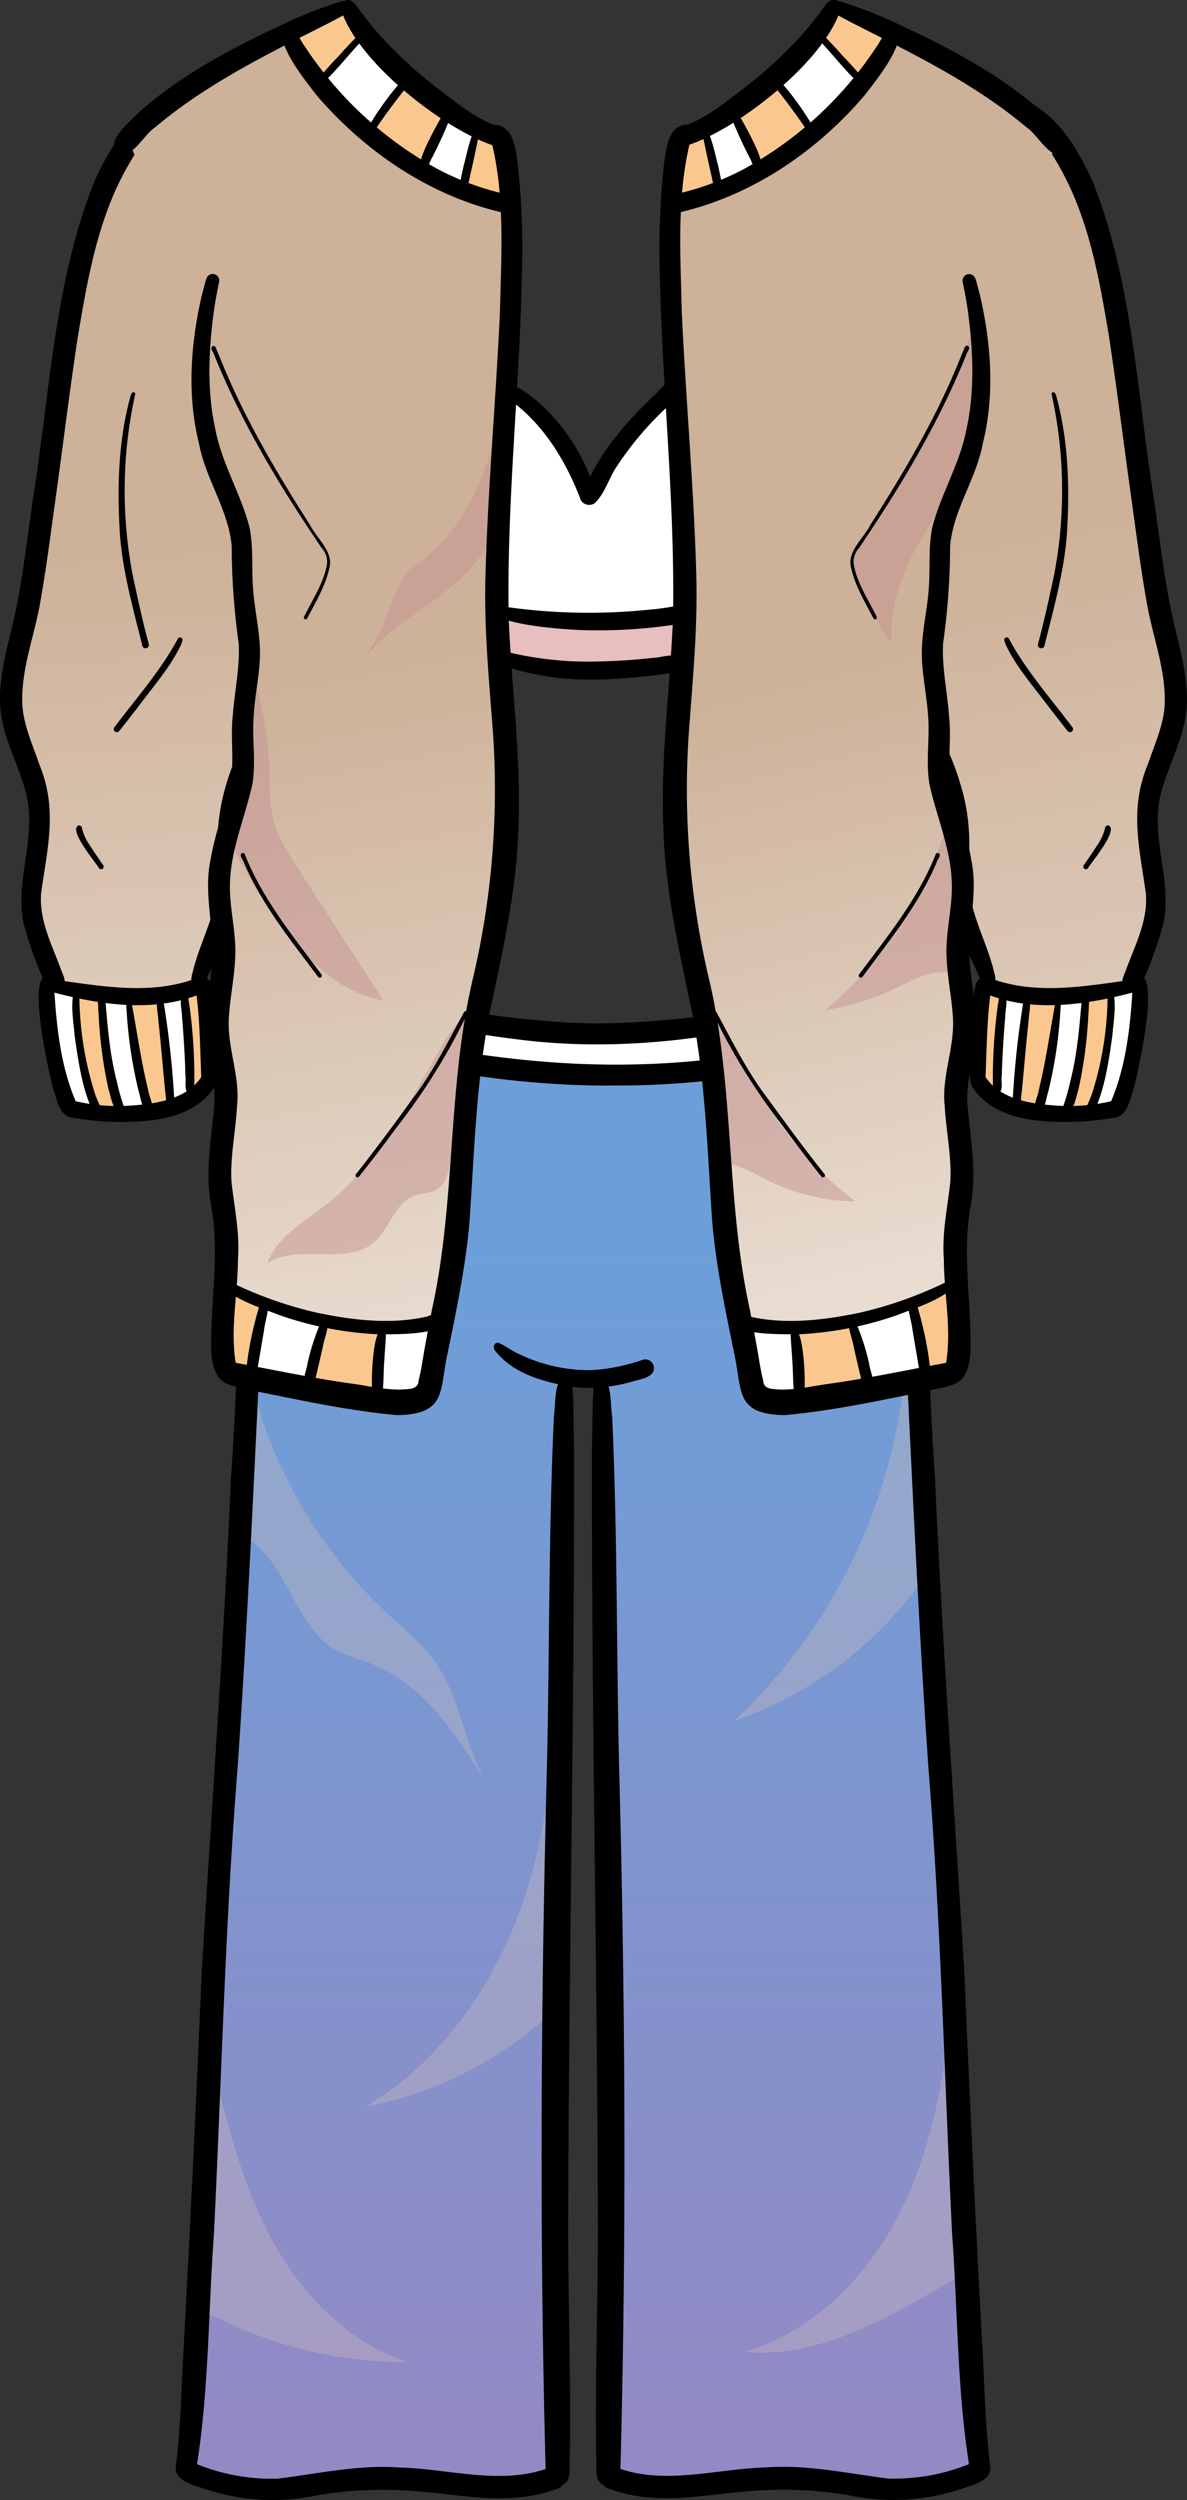 <svg xmlns="http://www.w3.org/2000/svg" xmlns:xlink="http://www.w3.org/1999/xlink" viewBox="0 0 237.53 499.98"><rect x="0" y="0" width="237.53" height="499.98" fill="#333333" stroke="none"/><defs><style>.cls-1{isolation:isolate;}.cls-2{fill:url(#linear-gradient);}.cls-3{fill:#fac88e;}.cls-4{fill:#fff;}.cls-5{fill:url(#linear-gradient-2);}.cls-6{fill:url(#linear-gradient-3);}.cls-7{fill:#cfbcbd;opacity:0.35;}.cls-11,.cls-7{mix-blend-mode:multiply;}.cls-8{fill:url(#linear-gradient-4);}.cls-9{fill:url(#linear-gradient-5);}.cls-10{fill:#e8bebe;}.cls-11{fill:#c49194;opacity:0.49;}</style><linearGradient id="linear-gradient" x1="31.77" y1="108.47" x2="52.3" y2="384.11" gradientUnits="userSpaceOnUse"><stop offset="0" stop-color="#cdb198"/><stop offset="1" stop-color="#fff"/></linearGradient><linearGradient id="linear-gradient-2" x1="204.2" y1="105.33" x2="266.05" y2="418.5" xlink:href="#linear-gradient"/><linearGradient id="linear-gradient-3" x1="116.6" y1="247.94" x2="116.6" y2="576.09" gradientUnits="userSpaceOnUse"><stop offset="0" stop-color="#6c9fd9"/><stop offset="1" stop-color="#a182bd"/></linearGradient><linearGradient id="linear-gradient-4" x1="69.91" y1="132.96" x2="116.81" y2="378.52" xlink:href="#linear-gradient"/><linearGradient id="linear-gradient-5" x1="176.12" y1="130.75" x2="229.26" y2="346.76" xlink:href="#linear-gradient"/></defs><g class="cls-1"><g id="Layer_2" data-name="Layer 2"><g id="Layer_114" data-name="Layer 114"><g id="Layer_70" data-name="Layer 70"><g id="Layer_108" data-name="Layer 108"><path class="cls-2" d="M22.06,36.29c1.55-2.54,2-5.58,3.21-8.32s3.44-5.4,6.42-5.49c2.34-.06,4.38,1.46,6.22,2.92,7.74,6.14,15.82,12.73,19.35,22a47,47,0,0,1,2.49,12.34c1,10.6.85,21.43-1.86,31.73-1.69,6.41-4.36,12.61-5,19.2-1.13,11.87,4.4,24.47-.32,35.42-2.23,5.18-6.66,9.62-6.94,15.25a33.26,33.26,0,0,0,.51,5.53c1.24,10.6-2.9,21-7,30.87a64.94,64.94,0,0,1-25.31-.2,6.25,6.25,0,0,1-2.38-.86,6,6,0,0,1-1.65-2.1,30.31,30.31,0,0,1-2.67-22.09,21.35,21.35,0,0,0,1.2-5.92c-.05-2.28-1.07-4.41-1.88-6.54-2.11-5.54-2.92-11.48-3.7-17.36a25.48,25.48,0,0,1-.28-7.34c.4-2.59,1.57-5,2.35-7.47a52.17,52.17,0,0,0,1.7-11.42A472.16,472.16,0,0,1,18.42,42.21C19,39.88,20,37.13,22.06,36.29Z"/><path class="cls-3" d="M10.21,196.51A52,52,0,0,0,26.55,199a79.28,79.28,0,0,0,8.14-.55A14.9,14.9,0,0,0,40.4,197c1.68,4.59.25,9.8,1.51,14.53.33,1.21.82,2.38,1,3.61a1.7,1.7,0,0,1,0,.95,1.74,1.74,0,0,1-.65.67,34.57,34.57,0,0,1-6.46,4.07,30,30,0,0,1-7.3,1.93,27.69,27.69,0,0,1-5.74.47,32.37,32.37,0,0,1-4.26-.61L15,222a1.38,1.38,0,0,1-.72-.28,1.32,1.32,0,0,1-.31-.57,106.11,106.11,0,0,1-3.81-14.83C9.51,203.33,9,200.05,10.21,196.51Z"/><path class="cls-4" d="M36.86,199.9l.81,15.47a12,12,0,0,0,.41,3c.08.24.15.53,0,.7a.77.77,0,0,1-.25.14l-3.48,1.26q-.28-5.21-.65-10.41a19.89,19.89,0,0,0-.46-3.44c-.24-.91-.6-1.78-.81-2.7a15.33,15.33,0,0,1-.28-2.62L32,199.74c0-.27,0-.6.25-.72s.44,0,.65.1c1.34.5,2.87-.73,4.22-.24C36.93,199.41,36.88,200,36.86,199.9Z"/><path class="cls-4" d="M26,199.76a182.56,182.56,0,0,0,3.29,22.08c-1.71-.12-3.42-.19-5.13-.19A86.24,86.24,0,0,1,22,212.88a26.68,26.68,0,0,1-.51-3.77c-.08-1.54.06-3.08,0-4.62-.06-1.7-.36-3.38-.38-5.08a.65.65,0,0,1,.1-.41c.18-.23.55-.11.83,0A9.45,9.45,0,0,0,26,199.76Z"/><path class="cls-4" d="M15.45,198.35a40.57,40.57,0,0,0,3.73,23.75c-1.55.65-3.23-.76-4.91-.69a1.11,1.11,0,0,1-.7-.1.94.94,0,0,1-.28-.54c-2-7.63-3.45-15.54-2.71-23.4a.55.55,0,0,1,.17-.41.57.57,0,0,1,.46,0C12.53,197.39,13.81,197.91,15.45,198.35Z"/></g><path d="M9.85,197.82a4.13,4.13,0,0,1-1.19-2A75.81,75.81,0,0,1,4.82,185c-2-8.58,2.47-17.2.53-25.8C3.84,152.86.15,147.06,0,140.43s2.12-13,3.37-19.38c1.36-7,2.18-14.09,3.21-21.14C10,78.56,10.85,56.26,19,36c2.72-5.77,6.1-11.77,11.75-15.1.73-.38,2.35-1,2.59.31,0,1.51-1.37,2.63-2.17,3.79A61.37,61.37,0,0,0,24,36.16c-4.76,9.68-6.61,20.43-8.39,31C14,77.56,12.75,88,11.29,98.49c-1,7.05-1.87,14.14-3.1,21.16-1.12,7.2-4.12,14.18-3.7,21.56.28,3.93,2.1,7.87,3.31,11.49,3.8,9,1.7,16.79.43,25.9-.44,5.5,2.19,10.38,4,15.35.34.93.91,1.84.62,2.85A1.94,1.94,0,0,1,9.85,197.82Z"/><path d="M38.49,196.68c-.48-.94.06-2,.24-3,1.27-4.71,3.5-9.07,4.51-13.82.9-4.47.07-8.8.34-13.28a39.94,39.94,0,0,1,1.86-10.23c1.5-5.14,4.13-9.81,6.08-14.76,2-5.87.11-11.89-.32-17.8A58.69,58.69,0,0,1,51,113.27c.44-6.92,3.19-13.35,4.94-20a71.68,71.68,0,0,0,1.89-12.71C58.78,65.09,59.46,47.4,48,35.37a30.25,30.25,0,0,0-5.51-5c-.87-.84-3.06-1-2.57-2.62,1-1.82,3.39.7,4.57,1.22A37.28,37.28,0,0,1,54.75,39.13c6.91,10.2,7.27,22.9,7,34.79-.15,6.93-.55,13.92-2.34,20.65-1.09,4.36-2.89,9-3.74,13.25a49.83,49.83,0,0,0-.74,13c.32,6.59,2.34,13.22,1.12,19.81a36.75,36.75,0,0,1-2.87,7.65C50.68,153.89,48.47,159.81,48,166c-.32,5.15.76,10.42-.82,15.44A93,93,0,0,1,43,192.23C42,193.86,40.74,198.92,38.49,196.68Z"/><path d="M28.49,129.18c-1.8-7.3-3.88-14.6-4.48-22.12-.6-9.29-.37-18.88,2.12-27.89a1.63,1.63,0,0,1,.34-.65.36.36,0,0,1,.56.42,89.4,89.4,0,0,0-.49,36c1,4.67,2,9.32,3.25,13.93A.67.67,0,0,1,28.49,129.18Z"/><path d="M23,146.3a.62.62,0,0,1-.11-.86c4.36-5.79,9.28-11.33,12.72-17.74a.5.5,0,0,1,.92.33,7.25,7.25,0,0,1-.65,1.6c-2,3.92-4.85,7.25-7.48,10.72-1.51,2-3,3.9-4.55,5.84A.61.61,0,0,1,23,146.3Z"/><path d="M19.87,173.69c-.78-1.3-6.25-7.72-4.15-8.62a.61.61,0,0,1,.69.6A10.56,10.56,0,0,0,18,169.09c.87,1.36,1.76,2.65,2.7,4A.52.52,0,0,1,19.87,173.69Z"/><path d="M20.48,224.26c-2.18-.2-4.37-.44-6.52-.83-2-.73-2.52-3.17-3.09-5-.77-2.1-6.55-27.5-.15-22.53,9.52,1.29,19.45,3.21,28.64-.29a1.89,1.89,0,0,1,2.77,1c1,3.75,1.09,7.53,1.27,11.35-.1,3.08.61,6.38-.41,9.32C38.3,224.52,28.23,224.59,20.48,224.26Zm5.17-3.13c5.13-.32,11.54-1.11,14.62-5.73-.21-5.47-.27-10.91-.93-16.33-9.06,3.37-19.31,1.84-28.44-.56.46,7.36,1.37,15,4.24,21.71A37.1,37.1,0,0,0,25.65,221.13Z"/><path d="M18.44,222c-2.06-4.66-2.79-9.85-3.5-14.86-.26-3.06-.87-6.19-.11-9.11a.63.63,0,0,1,1.05.62,66.08,66.08,0,0,0,2.84,19.15A20.08,20.08,0,0,0,20,221.12.91.91,0,0,1,18.44,222Z"/><path d="M23.65,222.51c-1.17-1.07-1.43-3.08-1.91-4.56a88.43,88.43,0,0,1-2-15c-.1-1.13-.08-2.28-.21-3.41a.76.76,0,1,1,1.51.18c.5,5.55.92,11.13,2.33,16.53a41.47,41.47,0,0,0,1.39,4.95C25.19,221.94,24.55,223,23.65,222.51Z"/><path d="M29.19,222.35c-.91-1.14-1-2.76-1.45-4.13a91.16,91.16,0,0,1-2.5-18,3.31,3.31,0,0,1,.11-1c.2-.51.75-.29.78.19,1.17,6.12,2,12.29,3.46,18.35.24,1.34.82,2.61,1.07,3.93A.91.91,0,0,1,29.19,222.35Z"/><path d="M33.27,220.22c-.59-5.24-.94-10.51-1.55-15.75-.07-1.63-.55-3.38-.19-5,.39-.58,1.14-.11,1.14.48a185.28,185.28,0,0,1,2.21,20.09A.81.81,0,0,1,33.27,220.22Z"/><path d="M38,218.59c-1.36-.13-.67-2.45-.89-3.31-.1-4-.35-8-.69-12,0-1.3-.46-2.7-.12-3.95a.75.75,0,0,1,1.33.14c.37,1.91.58,3.87.77,5.81a106.28,106.28,0,0,1,.47,12.49A.86.86,0,0,1,38,218.59Z"/></g><g id="Layer_70_copy" data-name="Layer 70 copy"><g id="Layer_108_copy" data-name="Layer 108 copy"><path class="cls-5" d="M215.47,36.29c-1.55-2.54-2-5.58-3.21-8.32s-3.45-5.4-6.43-5.49c-2.33-.06-4.38,1.46-6.21,2.92-7.74,6.14-15.82,12.73-19.35,22a46.57,46.57,0,0,0-2.49,12.34c-1,10.6-.85,21.43,1.86,31.73,1.69,6.41,4.36,12.61,5,19.2,1.12,11.87-4.41,24.47.32,35.42,2.23,5.18,6.65,9.62,6.93,15.25a33.25,33.25,0,0,1-.5,5.53c-1.25,10.6,2.9,21,7,30.87a64.94,64.94,0,0,0,25.31-.2,6.14,6.14,0,0,0,2.37-.86,5.89,5.89,0,0,0,1.66-2.1,30.31,30.31,0,0,0,2.67-22.09,21.35,21.35,0,0,1-1.2-5.92c0-2.28,1.06-4.41,1.88-6.54,2.11-5.54,2.91-11.48,3.7-17.36a25.84,25.84,0,0,0,.28-7.34c-.4-2.59-1.58-5-2.35-7.47a52.17,52.17,0,0,1-1.7-11.42,473.33,473.33,0,0,0-11.84-74.18C218.54,39.88,217.51,37.13,215.47,36.29Z"/><path class="cls-3" d="M227.32,196.51A52.09,52.09,0,0,1,211,199a79.09,79.09,0,0,1-8.14-.55,14.81,14.81,0,0,1-5.71-1.44c-1.69,4.59-.26,9.8-1.52,14.53-.32,1.21-.82,2.38-1,3.61a1.61,1.61,0,0,0,0,.95,1.79,1.79,0,0,0,.64.67,35,35,0,0,0,6.47,4.07,30,30,0,0,0,7.3,1.93,27.69,27.69,0,0,0,5.74.47,32,32,0,0,0,4.25-.61l3.55-.68a1.42,1.42,0,0,0,.72-.28,1.32,1.32,0,0,0,.31-.57,106.11,106.11,0,0,0,3.81-14.83C228,203.33,228.57,200.05,227.32,196.51Z"/><path class="cls-4" d="M200.66,199.9l-.8,15.47a12,12,0,0,1-.41,3c-.08.24-.16.53,0,.7a.72.72,0,0,0,.24.14l3.49,1.26q.28-5.21.65-10.41a19,19,0,0,1,.46-3.44c.23-.91.6-1.78.8-2.7a15.34,15.34,0,0,0,.29-2.62l.09-1.55c0-.27,0-.6-.26-.72s-.43,0-.64.1c-1.35.5-2.88-.73-4.22-.24A8.48,8.48,0,0,1,200.66,199.9Z"/><path class="cls-4" d="M211.58,199.76a184.56,184.56,0,0,1-3.29,22.08c1.71-.12,3.41-.19,5.12-.19a83.71,83.71,0,0,0,2.16-8.77,26.68,26.68,0,0,0,.51-3.77c.08-1.54-.06-3.08,0-4.62.06-1.7.36-3.38.37-5.08a.64.64,0,0,0-.09-.41c-.19-.23-.56-.11-.83,0A9.45,9.45,0,0,1,211.58,199.76Z"/><path class="cls-4" d="M222.07,198.35a40.56,40.56,0,0,1-3.72,23.75c1.55.65,3.23-.76,4.91-.69a1.07,1.07,0,0,0,.69-.1.9.9,0,0,0,.29-.54c2-7.63,3.45-15.54,2.7-23.4a.54.54,0,0,0-.16-.41.57.57,0,0,0-.46,0C225,197.39,223.71,197.91,222.07,198.35Z"/></g><path d="M227.67,197.82a4.15,4.15,0,0,0,1.2-2,77.06,77.06,0,0,0,3.84-10.8c2-8.58-2.48-17.2-.53-25.8,1.51-6.32,5.19-12.12,5.33-18.75s-2.12-13-3.37-19.38c-1.36-7-2.19-14.09-3.21-21.14-3.43-21.35-4.26-43.65-12.37-63.9-2.72-5.77-6.1-11.77-11.75-15.1-.73-.38-2.35-1-2.59.31,0,1.51,1.37,2.63,2.17,3.79a60.79,60.79,0,0,1,7.12,11.15c4.77,9.68,6.61,20.43,8.4,31,1.58,10.43,2.87,20.91,4.33,31.36,1,7.05,1.87,14.14,3.1,21.16,1.12,7.2,4.11,14.18,3.7,21.56-.28,3.93-2.1,7.87-3.31,11.49-3.8,9-1.7,16.79-.43,25.9.44,5.5-2.19,10.38-4,15.35-.33.93-.9,1.84-.62,2.85A1.94,1.94,0,0,0,227.67,197.82Z"/><path d="M199,196.68c.48-.94-.06-2-.24-3-1.28-4.71-3.5-9.07-4.51-13.82-.9-4.47-.07-8.8-.34-13.28a39.53,39.53,0,0,0-1.87-10.23c-1.49-5.14-4.12-9.81-6.07-14.76-2-5.87-.11-11.89.32-17.8a58.69,58.69,0,0,0,.15-10.52c-.44-6.92-3.19-13.35-4.93-20a70.77,70.77,0,0,1-1.89-12.71c-.91-15.49-1.59-33.18,9.89-45.21a30.52,30.52,0,0,1,5.5-5c.88-.84,3.07-1,2.58-2.62-1-1.82-3.4.7-4.58,1.22a37.38,37.38,0,0,0-10.27,10.21c-6.91,10.2-7.27,22.9-7,34.79.14,6.93.55,13.92,2.33,20.65,1.1,4.36,2.9,9,3.75,13.25a49.83,49.83,0,0,1,.74,13c-.32,6.59-2.34,13.22-1.12,19.81a36.75,36.75,0,0,0,2.87,7.65c2.52,5.65,4.73,11.57,5.18,17.78.31,5.15-.76,10.42.82,15.44a91.23,91.23,0,0,0,4.25,10.77C195.49,193.86,196.79,198.92,199,196.68Z"/><path d="M209,129.18c1.79-7.3,3.87-14.6,4.48-22.12.6-9.29.36-18.88-2.12-27.89a1.92,1.92,0,0,0-.34-.65.36.36,0,0,0-.56.42,89.39,89.39,0,0,1,.48,36c-1,4.67-2,9.32-3.24,13.93A.67.67,0,0,0,209,129.18Z"/><path d="M214.49,146.3a.62.62,0,0,0,.11-.86c-4.36-5.79-9.28-11.33-12.72-17.74a.5.5,0,0,0-.92.33,7.75,7.75,0,0,0,.64,1.6c2,3.92,4.86,7.25,7.49,10.72q2.25,2.93,4.54,5.84A.63.63,0,0,0,214.49,146.3Z"/><path d="M217.66,173.69c.77-1.3,6.25-7.72,4.15-8.62a.61.61,0,0,0-.69.6,10.78,10.78,0,0,1-1.59,3.42c-.87,1.36-1.76,2.65-2.7,4A.52.52,0,0,0,217.66,173.69Z"/><path d="M217,224.26c2.18-.2,4.37-.44,6.52-.83,2-.73,2.53-3.17,3.1-5,.77-2.1,6.55-27.5.15-22.53-9.52,1.29-19.46,3.21-28.64-.29a1.9,1.9,0,0,0-2.78,1c-1,3.75-1.09,7.53-1.26,11.35.1,3.08-.62,6.38.41,9.32C199.23,224.52,209.3,224.59,217,224.26Zm-5.17-3.13c-5.13-.32-11.54-1.11-14.61-5.73.21-5.47.27-10.91.93-16.33,9.06,3.37,19.31,1.84,28.44-.56-.46,7.36-1.38,15-4.24,21.71A37.17,37.17,0,0,1,211.87,221.13Z"/><path d="M219.09,222c2.06-4.66,2.79-9.85,3.5-14.86.25-3.06.87-6.19.11-9.11a.64.64,0,0,0-1.06.62,65.73,65.73,0,0,1-2.83,19.15,21,21,0,0,1-1.31,3.37A.91.91,0,0,0,219.09,222Z"/><path d="M213.88,222.51c1.16-1.07,1.43-3.08,1.91-4.56a88.42,88.42,0,0,0,2-15c.1-1.13.09-2.28.21-3.41a.75.75,0,0,0-.59-.71.77.77,0,0,0-.92.89c-.49,5.55-.91,11.13-2.32,16.53a39.7,39.7,0,0,1-1.4,4.95C212.33,221.94,213,223,213.88,222.51Z"/><path d="M208.34,222.35c.91-1.14,1-2.76,1.45-4.13a91.16,91.16,0,0,0,2.5-18,3.31,3.31,0,0,0-.11-1c-.2-.51-.75-.29-.79.19-1.16,6.12-2,12.29-3.46,18.35-.24,1.34-.82,2.61-1.06,3.93A.9.9,0,0,0,208.34,222.35Z"/><path d="M204.26,220.22c.59-5.24.94-10.51,1.55-15.75.06-1.63.54-3.38.19-5-.39-.58-1.14-.11-1.15.48a185.26,185.26,0,0,0-2.2,20.09A.81.81,0,0,0,204.26,220.22Z"/><path d="M199.58,218.59c1.36-.13.67-2.45.88-3.31.11-4,.36-8,.7-12,0-1.3.46-2.7.12-3.95a.75.75,0,0,0-1.33.14c-.38,1.91-.58,3.87-.77,5.81a104.16,104.16,0,0,0-.47,12.49A.86.86,0,0,0,199.58,218.59Z"/></g><g id="Layer_104" data-name="Layer 104"><g id="Layer_106" data-name="Layer 106"><path class="cls-6" d="M60.78,204.26a112.94,112.94,0,0,0-8.37,26.43c-1.73,9.31-2.27,18.8-2.81,28.25L44.11,354.7s-6.39,138.76-6.48,138.85c5.28,2.65,11,5.37,16.85,4.26,2.22-.42,4.31-1.39,6.53-1.85a29.61,29.61,0,0,1,5.16-.42c9.34-.22,18.73-.43,28,.73,6.16.77,13.21,1.91,17.92-2.14,0,0,.58-217.2.35-216.59a14.69,14.69,0,0,1,8.84-1.09,82.77,82.77,0,0,0-.23,15.66s.4,203.92,1.42,204.39a63.76,63.76,0,0,0,20.81.46c3.07-.43,6.12-1.1,9.21-1.33,7.39-.54,14.72,1.39,22.1,2.1s15.5-.08,21-5.07c0,0-11.89-233.51-12.7-231.81a144.11,144.11,0,0,0-9.4-55.51c-2.4,2.7-6,3.92-9.5,4.85-18.31,4.92-37.53,5.21-56.46,4.32a122.76,122.76,0,0,1-19.8-2.15C78.3,210.36,69.41,206.46,60.78,204.26Z"/><path class="cls-7" d="M181.53,265A109.6,109.6,0,0,1,147,344.11a77.43,77.43,0,0,0,36.52-26.6,11.53,11.53,0,0,0,1.91-3.33,12.68,12.68,0,0,0,.12-5.21C183.69,293.6,182.42,278.16,181.53,265Z"/><path class="cls-7" d="M50.18,275.87a94,94,0,0,0,27.49,46.94c3.24,3,6.72,5.78,9.28,9.36,5.51,7.7,6.1,18,11.27,26C92,347.76,85,336.69,73.63,332.45a48,48,0,0,1-6.22-2.37c-8.91-4.85-9.89-18.8-19.13-23C48.65,297.08,49.16,287.08,50.18,275.87Z"/><path class="cls-7" d="M110.52,350c-1,13.92-3.9,27.82-10,40.4s-15.35,23.77-27.35,30.89a75.09,75.09,0,0,0,36.18-17.88,6.23,6.23,0,0,0,1.74-2.12,6.79,6.79,0,0,0,.13-3.5C109.58,385.27,109.26,372.52,110.52,350Z"/><path class="cls-7" d="M42.64,413.13c2.9,12,6,24.22,11.94,35.08s15.25,20.42,27.07,24.14a83.48,83.48,0,0,1-36.38-8,13.72,13.72,0,0,0-5.05-1.69C40.76,446.92,41.3,431.2,42.64,413.13Z"/><path class="cls-7" d="M190.53,398.42c-1.23,14.71-3.47,29.62-9.88,42.92s-17.53,24.94-31.73,29c14.51,1.32,28.14-6.36,40.69-13.77a6.93,6.93,0,0,0,2.77-2.42,6.78,6.78,0,0,0,.5-3.35q-.28-16.49-.59-33"/><path class="cls-4" d="M62.06,195.72c-1.38,1.65-2.85,3.62-2.41,5.73.51,2.5,3.37,3.66,5.83,4.36A248.23,248.23,0,0,0,131,215c7.83.07,15.71-.2,23.38-1.83s15.13-4.66,21.18-9.64a10,10,0,0,1-4.16-5.3,172.13,172.13,0,0,1-20.58,6.56,87.19,87.19,0,0,1-16.26,2.76,102.56,102.56,0,0,1-13.8-.35C100.77,205.74,80.71,202.86,62.06,195.72Z"/></g><path d="M104.71,208c-13.27-1.6-26.58-4.14-39-9.31-1.51-.82-7.25-2.56-4.68-4.61a2.88,2.88,0,0,1,2.15.16c1.85.6,3.67,1.27,5.51,1.87a177.06,177.06,0,0,0,49.4,8.56,175.16,175.16,0,0,0,37-4,103.74,103.74,0,0,0,13.55-3.52c.86-.31,1.72-.95,2.66-.61a1.88,1.88,0,0,1,.41,3.33,16.65,16.65,0,0,1-2.39,1C148.47,207.07,126.44,210.59,104.71,208Z"/><path d="M106.75,216.45A166.58,166.58,0,0,1,88.82,214,123.42,123.42,0,0,1,71,209.25c-2.41-.85-4.78-1.83-7.1-2.91-1.14-.53-2.27-1.08-3.38-1.68-.55-.3-1.11-.61-1.63-1s-1.12-.75-1.19-1.46a1.06,1.06,0,0,1,.51-1h0l.14-.07a1.2,1.2,0,0,1,.37-.1,3.31,3.31,0,0,1,1.49.32c.67.25,1.33.52,2,.79,1.31.52,2.62,1,4,1.49,2.73,1,5.5,1.83,8.28,2.62l1.61.46.35.09a165.45,165.45,0,0,0,17.76,3.79c1,.16,2,.31,2.71.41,5.91.82,11.86,1.4,17.81,1.7,2.32.11,4.63.17,6.88.2a171,171,0,0,0,17.39-.72l3.24-.35h.07a121.79,121.79,0,0,0,14.69-2.62l.07,0a74,74,0,0,0,8.3-2.6,52.91,52.91,0,0,0,6-2.78c.31-.17.6-.35.8-.47a2,2,0,0,1,1.29-.37,1.93,1.93,0,0,1,1.76,2.33,1.93,1.93,0,0,1-.87,1.24c-1.08.67-2.16,1.33-3.28,1.9a54,54,0,0,1-7.55,3.12c-2.25.77-4.55,1.41-6.61,1.92a114.05,114.05,0,0,1-14.11,2.53l-.17,0h-.05l-.13,0a169.18,169.18,0,0,1-17.72,1.05h-1.52C117.66,217.15,112.19,216.91,106.75,216.45Z"/><path d="M58.86,202.73c-1.44-.57-1-2-.47-3,.92-1.77,1-5.38,3.4-5.63,2.53.63.3,4-.14,5.57C61.05,200.83,60.72,203.27,58.86,202.73Z"/><path d="M173,204.9c-1.5-1.58-2.23-3.74-3-5.75-.43-1-.09-2.36,1.16-2.38,1.44.14,2,1.83,2.69,2.92.67,1.39,1.59,2.71,1.75,4.28A1.48,1.48,0,0,1,173,204.9Z"/><path d="M171.28,206.45c-.44-1.43,1.45-1.51,2.11-2.3-.07-.26-.14-.5-.2-.74v.05a11.26,11.26,0,0,0-2.44-4.79c-.64.18-1.38.46-1.75-.26-.46-.93.64-1.65,1.4-1.83a2.08,2.08,0,0,1,1.88.56c1.49,1.36,4.66,7.37,2.61,8.93C174,206.84,172,207.92,171.28,206.45Z"/><path d="M47.14,499.3a50.39,50.39,0,0,1-7.64-2.06c-1.9-.61-4.65-1.6-4.3-4.07,1-8,1.11-16.15,1.58-24.22q2-37,3.56-74.08c2-33.22,4.45-66.34,5.9-99.57,1.58-22.13,1.41-44.44,4.55-66.42A86.32,86.32,0,0,1,55.9,211c1.2-2.57,1.77-5.68,3.76-7.74a1.2,1.2,0,0,1,1.79,1,29.91,29.91,0,0,1-1.35,4.35,129.06,129.06,0,0,0-4.4,15.3c-2.43,12-2.52,24.23-3.15,36.39-1.54,31.07-2.87,62.17-5,93.21-2.5,31.1-3.2,62.21-4.75,93.35-1.11,15.25-1,30.87-3.37,45.94a40.05,40.05,0,0,0,16.1,2.89c8.17-1,16.25-2.85,24.54-2.23,10,.27,20.34,3.65,29.93,0a2.26,2.26,0,0,1,1.76,4.16,31.89,31.89,0,0,1-6.16,1.6c-7.67,1.16-15.2-.54-22.59-1.05a79.6,79.6,0,0,0-19.34.81A42.5,42.5,0,0,1,47.14,499.3Z"/><path d="M114.92,277.41c-5.77-.94-12.07-2.51-15.83-7.28-.48-.58-.29-1.71.61-1.6,1.43.56,2.71,1.62,4.12,2.23A32.4,32.4,0,0,0,118.46,274a38.08,38.08,0,0,0,10.19-2.08,1.76,1.76,0,0,1,2.09,1c.83,2.66-2.93,2.89-4.66,3.5A31.15,31.15,0,0,1,114.92,277.41Z"/><path d="M109.21,494.72c-1.27-46.88-1-93.82.22-140.7.56-23.6.33-47.22,1.41-70.8.36-2,0-7.69,2.23-7.76,1.74.17,1.44,2.5,1.59,3.78.13,3.43.14,6.85.21,10.28.12,52-1.07,104-1.17,156,0,15.5.58,31,.31,46.49-.07,2.05.44,5-2.42,5.11A2.4,2.4,0,0,1,109.21,494.72Z"/><path d="M186.19,499.3a50.08,50.08,0,0,0,7.64-2.06c1.91-.61,4.66-1.6,4.31-4.07-1-8-1.12-16.15-1.59-24.22q-2-37-3.56-74.08c-2-33.22-4.45-66.34-5.9-99.57-1.58-22.13-1.41-44.44-4.54-66.42a87.57,87.57,0,0,0-5.11-17.9c-1.21-2.57-1.77-5.68-3.77-7.74a1.2,1.2,0,0,0-1.78,1,29.86,29.86,0,0,0,1.34,4.35,127.2,127.2,0,0,1,4.4,15.3c2.43,12,2.52,24.23,3.15,36.39,1.55,31.07,2.87,62.17,5,93.21,2.5,31.1,3.21,62.21,4.75,93.35,1.12,15.25,1,30.87,3.37,45.94a40,40,0,0,1-16.09,2.89c-8.17-1-16.26-2.85-24.55-2.23-10,.27-20.34,3.65-29.93,0a2.26,2.26,0,0,0-1.76,4.16,31.89,31.89,0,0,0,6.16,1.6c7.67,1.16,15.2-.54,22.6-1.05a79.54,79.54,0,0,1,19.33.81A42.5,42.5,0,0,0,186.19,499.3Z"/><path d="M124.13,494.72c1.26-46.88,1-93.82-.22-140.7-.57-23.6-.34-47.22-1.41-70.8-.37-2-.06-7.69-2.23-7.76-1.74.17-1.45,2.5-1.6,3.78-.13,3.43-.13,6.85-.21,10.28-.12,52,1.08,104,1.18,156,0,15.5-.59,31-.32,46.49.07,2.05-.43,5,2.42,5.11A2.42,2.42,0,0,0,124.13,494.72Z"/></g><g id="Layer_103" data-name="Layer 103"><g id="Layer_107" data-name="Layer 107"><path class="cls-8" d="M25.69,28.1a113.32,113.32,0,0,0,17,28.28c-2.22,10-4.44,20.45-1.6,30.26,1,3.5,2.64,6.79,4,10.18A62.36,62.36,0,0,1,49.34,119c0,3.23-.19,6.5.52,9.65.54,2.36,1.61,4.71.65,7.67-2,7.29-.54,15.17-2.28,22.53-.92,3.86-2.69,7.46-3.8,11.26a34.27,34.27,0,0,0-.65,16.47c.45,2.15,1.11,4.31.84,6.49a33.42,33.42,0,0,1-1.52,5c-2.53,8.63,3.3,17.84,1.62,26.89l.08,46.39a4.37,4.37,0,0,0,.33,2c.61,1.16,2.06,1.53,3.34,1.78l26.59,5.2c3.61.71,7.81,1.27,10.56-1.18,3.68-3.27,2.12-9.14,1.89-14.05-.31-6.45,2.22-12.65,3.72-18.93,3.19-13.37,1.71-27.41,3.54-41,1.53-11.35,5.35-22.33,6.28-33.75,1.48-18.1-4.36-36.49-.57-54.85a595.14,595.14,0,0,0,1.07-88.67A92.25,92.25,0,0,1,70.32,4.19c-.57-.66-1.15-1.61-.66-2.33L56.74,6.61A64.67,64.67,0,0,0,47,10.83a64.61,64.61,0,0,0-7,4.89l-7.71,6A39.21,39.21,0,0,0,25.69,28.1Z"/><path class="cls-9" d="M152.21,280.06c-6.62-17.41-6-36.59-8-55.12-2.72-25.36-10.41-50.36-9.19-75.84.35-7.29,1.44-14.53,2-21.81,2.45-32.64-5.93-65.48-2.17-98.47a85.45,85.45,0,0,0,32-26.58A106.51,106.51,0,0,1,212.07,28q-8.17,15-17.8,29.15a55.28,55.28,0,0,1-.92,35c-1.95,5.31-4.76,10.47-5.1,16.12-.27,4.52,1.07,9.06.47,13.55-.57,4.32-2.91,8.37-2.79,12.72s2.54,8.08,2.76,12.29c.28,5.43-3.06,11.27-.43,16,.84,1.52,2.22,2.71,3,4.26a13.52,13.52,0,0,1,1,5.9c.08,4.17.16,8.35.09,12.31-1.14,6.09.16,12.34.23,18.54.08,6.73-1.28,13.41-1.48,20.14-.23,7.87,1.12,15.71,1.12,23.58,0,7.56-1.25,15.13-.52,22.66a3.25,3.25,0,0,1-.11,1.67,3.29,3.29,0,0,1-1.25,1.26,27.39,27.39,0,0,1-6.22,3.53,28.13,28.13,0,0,1-5.32,1.13A166.74,166.74,0,0,1,152.21,280.06Z"/><path class="cls-3" d="M57.42,7.77a113,113,0,0,0,8.65,11.39A114.65,114.65,0,0,0,78.82,30.73,43.27,43.27,0,0,0,84.7,35a43.91,43.91,0,0,0,8.09,3.31,46.87,46.87,0,0,0,8.28,2.22,51.1,51.1,0,0,0-.42-9.89,3.61,3.61,0,0,0-.26-1,3.28,3.28,0,0,0-.65-.91,26.19,26.19,0,0,0-5.87-4.13,113.41,113.41,0,0,1-13.48-10A80.2,80.2,0,0,1,73.15,8a13.93,13.93,0,0,1-3-4.32c-.32-.83-.64-1.83-1.48-2.09a2.55,2.55,0,0,0-1.92.46A80.37,80.37,0,0,0,57.42,7.77Z"/><path class="cls-4" d="M64.27,16q4.19-4.32,8.49-8.54c2.71,3.21,5.55,6.32,8.51,9.3-3.4,2.45-4.56,7-7.48,10C71,25.07,68.72,22.59,64.27,16Z"/><path class="cls-4" d="M84.5,33.33a34.19,34.19,0,0,1,5.76-10.5,20.81,20.81,0,0,0,4.79,4,1.09,1.09,0,0,1,.56.58,1,1,0,0,1-.12.61,42.9,42.9,0,0,0-2.63,9.08c-.06.35-.2.78-.55.81a.79.79,0,0,1-.44-.12A52.81,52.81,0,0,1,84.5,33.33Z"/><path class="cls-3" d="M141,25.86l-3.91,1.49a2.35,2.35,0,0,0-1.15.73,2.39,2.39,0,0,0-.31,1.3,44.9,44.9,0,0,1-1.2,8.15,3.09,3.09,0,0,0,.1,2.6c.63.87,1.94.79,3,.51a28,28,0,0,0,4.85-2c3.12-1.52,6.24-3,9.29-4.71A58.23,58.23,0,0,0,163.2,26a78.84,78.84,0,0,0,6.46-7l7-8.12a7,7,0,0,0,1.71-2.81,1.38,1.38,0,0,0,0-.83c-.24-.63-1.06-.76-1.72-.89-2.75-.54-4.94-2.52-7.3-4A3.06,3.06,0,0,0,168,1.82c-1.23-.12-2.14,1.06-2.84,2.08A85.83,85.83,0,0,1,155,15.49"/><path class="cls-4" d="M143.72,38.73a46,46,0,0,0-3.11-13.89,1.85,1.85,0,0,0,1.69.44A5.92,5.92,0,0,0,146.76,22c1.5,4.23,4.8,7.88,5.1,12.36a.86.86,0,0,1-.08.5.9.9,0,0,1-.49.33L145.2,37.5A2.44,2.44,0,0,0,143.72,38.73Z"/><path class="cls-4" d="M163.57,26.34c-1.67-.67-2.47-2.52-3.31-4.11a22.19,22.19,0,0,0-5.34-6.61c1.55-.15,2.73-1.43,3.74-2.61l5.12-6a56.09,56.09,0,0,1,8.38,9.5c-1.61,1.05-2.24,3.06-3.29,4.67S166.14,24.22,163.57,26.34Z"/><path class="cls-3" d="M148.89,265.22c7,2.1,14.5,1.65,21.55-.12s13.72-4.79,20.33-7.83a75.25,75.25,0,0,0,.25,13.59c-1.69,2.46-4.89,3.25-7.8,3.87-9.35,2-18.74,3.94-28.27,4.63a2.56,2.56,0,0,1-1.26-.13,2.35,2.35,0,0,1-.89-1A31.23,31.23,0,0,1,148.89,265.22Z"/><path class="cls-3" d="M46.41,256.93a42.78,42.78,0,0,0,11.1,5.24,67.59,67.59,0,0,0,15.6,3.55A38.59,38.59,0,0,0,89,264.1c-2.7,4.13-1.85,9.65-3.66,14.25a1.06,1.06,0,0,1-.42.59,1,1,0,0,1-.43.09,83.52,83.52,0,0,1-34.76-4.62c-1-.37-2-.76-3-1.17a1.86,1.86,0,0,1-.88-.56c-.42-.57-.12-1.35,0-2,.5-2.13-.52-4.28-1-6.41A8.06,8.06,0,0,1,46.41,256.93Z"/><path class="cls-4" d="M52.7,261a28.67,28.67,0,0,0-2,12.92,2.17,2.17,0,0,0,.26,1,2.12,2.12,0,0,0,1.18.69,55.57,55.57,0,0,0,9.62,2.09c-.24-1.78,1.09-3.33,1.8-5,1.21-2.81.67-6.24,2.28-8.83Z"/><path class="cls-4" d="M76.58,265.62a33.55,33.55,0,0,0-1.18,3.55,6.74,6.74,0,0,0-.33,2.31,9.59,9.59,0,0,0,.57,2.21A40.44,40.44,0,0,1,77,280.05a24.62,24.62,0,0,0,6.58-.54,2.94,2.94,0,0,0,1.07-.39,3.18,3.18,0,0,0,1-1.74,41.92,41.92,0,0,0,1.88-11.33,1.61,1.61,0,0,0-.2-1c-.5-.69-1.57-.26-2.31.14C82.12,266.79,78.7,267.25,76.58,265.62Z"/><path class="cls-4" d="M159.27,265.22a5,5,0,0,0-.08,2.67,71.54,71.54,0,0,1,.71,9.13,16,16,0,0,1-.09,2.3.93.93,0,0,1-.24.63,1,1,0,0,1-.73.17,10,10,0,0,1-6.54-2.87,2.41,2.41,0,0,1-.52-.71,2.54,2.54,0,0,1-.13-.73,60.87,60.87,0,0,0-.92-6.46,12.43,12.43,0,0,0-1.39-4.14C152.28,265.09,155.22,265.16,159.27,265.22Z"/><path class="cls-4" d="M170.23,264.09q1.25,5.3,2.76,10.54a3.08,3.08,0,0,0,1.32,2.07,2.56,2.56,0,0,0,1.4.15c3.26-.31,6.38-2.22,9.6-1.66-.88-1.32-.28-3.07-.27-4.66,0-2-1-3.93-1.62-5.88a15.8,15.8,0,0,1-.7-3.61c0-.21-.06-.47-.27-.54a.49.49,0,0,0-.37.05l-6.16,2.39"/><path class="cls-4" d="M101.33,79.2c2.42-.15,4.65,1.44,6.16,3.35s2.52,4.16,4,6.14c2.21,3,5.52,5.64,6,9.37,2.68-3.69,4.89-7.71,7.6-11.39s6-7.07,10.17-8.92a81.75,81.75,0,0,0,.15,9.65c.28,2.95.87,5.87,1.18,8.83.7,6.72-.11,13.59,1.23,20.21.3,1.49.7,3.09.07,4.47-1,2.12-3.72,2.58-6,2.71-4.57.26-9.15.34-13.73.42-6.12.11-12.36.2-18.22-1.59a30.21,30.21,0,0,0-1.12-8"/><path class="cls-10" d="M99.9,122.65c12.13,3.4,25,2,37.53.67a9.38,9.38,0,0,0-.71,6.58c.13.5.28,1.09-.06,1.46a1.35,1.35,0,0,1-.66.34,56.64,56.64,0,0,1-34-.42,2,2,0,0,1-1.81-2.43A19.84,19.84,0,0,0,99.9,122.65Z"/><path class="cls-11" d="M195.53,63.5a181,181,0,0,1-25.32,47.82,55.33,55.33,0,0,0,8.21,17.35c-.8-11,5.57-21.23,12-30.25a28.91,28.91,0,0,0,3.17-5.17A23.84,23.84,0,0,0,195,87.86,74.2,74.2,0,0,0,195.53,63.5Z"/><path class="cls-11" d="M189.75,163.85A74.92,74.92,0,0,1,165.07,202a49.53,49.53,0,0,0,13.68-4.14c3.08-1.45,6.14-3.26,9.54-3.44a3.35,3.35,0,0,0,2.39-.67,2.87,2.87,0,0,0,.53-1.51C192.73,181.76,194.07,170.29,189.75,163.85Z"/><path class="cls-11" d="M141.93,201.65c7.87,14.24,16.13,28.94,29.24,38.59a39.73,39.73,0,0,1-17.13-4c-2.9-1.42-5.72-3.22-8.92-3.6A309.85,309.85,0,0,0,141.93,201.65Z"/><path class="cls-11" d="M101.93,73.9c-2.49,13.51-5.61,28.13-16.08,37-1.81,1.54-3.83,2.89-5.23,4.8-1.51,2.07-2.17,4.61-3.06,7a37.49,37.49,0,0,1-5.34,9.78c3.86-5.18,9.51-8.67,14.71-12.5s10.3-8.49,12.13-14.69C101.46,97.12,97.74,87.61,101.93,73.9Z"/><path class="cls-11" d="M49.62,131.92A75.11,75.11,0,0,1,54,155.38a40.48,40.48,0,0,0,.61,8.24c.83,3.53,2.83,6.65,4.8,9.7l17.31,26.77c-9.55-1.69-16.74-9.53-22.23-17.52a128.51,128.51,0,0,1-9.3-15.82c4.23-4.5,4.11-11.43,3.65-17.59S48,136.15,49.62,131.92Z"/><path class="cls-11" d="M94.57,202.65c-2.76.94-4.47,3.62-5.93,6.14-6.73,11.64-13,24.07-23.66,32.32-4.37,3.41-9.68,6.38-11.54,11.6,6.14-4.21,15.82.6,21.44-4.3,3.12-2.72,4.06-7.84,8-9.27,1.44-.53,3.1-.43,4.43-1.2,1.95-1.12,2.5-3.63,2.86-5.85C91.84,221.48,93.55,210.88,94.57,202.65Z"/></g><path d="M79.49,283c-9.76-.87-19.41-3-29-4.92-2.26-.62-5-.68-6.69-2.54-2-3-1.51-6.79-1.49-10.18.31-8.15,1.43-16.36-.1-24.46-1.14-6.3,0-12.62.57-18.92.55-4.52-.7-8.89-1.41-13.3-.65-5.53.63-11,1.09-16.5.45-6.76-1.77-13.48-.33-20.21.87-5.2,2.76-10.16,3.94-15.28.89-4.46,0-9,.51-13.52.33-4.75,1.47-9.82,1.18-14.53a142.56,142.56,0,0,1-1.4-19.47c-.63-7.19-5.2-13.33-6.52-20.4-2.47-9.86-1.69-20.16.61-30,.3-1,.51-2.14.9-3.16a1.31,1.31,0,0,1,2.51.68c-.43,2.08-.82,4.15-1.11,6.26-1,7.6-1.33,15.55.28,23,1.28,7,5,12.85,6.82,19.6.92,4,.46,8.19.77,12.29.26,4.25,1.31,8.41,1.4,12.67s-1,8.53-1.23,12.81c-.42,4.67.5,9.38-.31,14-1.4,6.3-4.09,12.46-4.43,19-.33,5.32,1.35,10.52,1,15.84-.17,3.75-.95,7.44-1.18,10.87-.72,6.39,2.29,12.31,1.55,18.67-.26,5-1.38,10-1.1,15,.55,5.17,1.71,10.3,1.29,15.54,0,6.87-1.58,13.88-.44,20.7,7.56,1.39,15.09,3,22.71,4.09,4,.5,8.13,1.65,12.21,1.11,1-.16,1.64-.61,1.67-1.67.59-2.23.86-4.53,1.29-6.8.44-2.48.93-5,1.4-7.43,4.84-21.94,3-44.73,8.29-66.61a164.74,164.74,0,0,0,3.75-50.8C97.72,134.43,96.86,125,97.15,115c.49-17.62,2.1-35.19,2.9-52.8.25-11,1-22.37-1.53-33.16C88.35,25.53,71.75,12.42,68.34,2.2,68,1.15,68.75-.32,70,.06A2.91,2.91,0,0,1,71.37,1.2c1.44,2,2.94,3.92,4.57,5.76a86.88,86.88,0,0,0,12,11c3.41,2.58,6.8,5.4,10.85,7,3.93.1,4.34,4.55,4.77,7.56a151.08,151.08,0,0,1,.9,21.27c-.41,23.36-3.12,46.66-2.66,70,.58,14,2.5,27.62,1.94,41.6-.27,11.35-2.69,22.59-5,33.63C95.41,213.67,95,228.76,94,243.73c-.73,9.32-2.72,18.53-4.59,27.67C88,278.43,89.11,282.84,79.49,283Z"/><path d="M23.45,30.66c-2.62-2.41,3-6.71,4.63-8.45,8.69-7.63,19.12-13,29.59-17.84A88.12,88.12,0,0,1,68,.36c.83-.32,2.14-.28,2.3.8.12.91-.72,1.4-1.4,1.8-4.34,2.38-8.85,4.48-13.23,6.8C47,14.27,38.45,19.19,31,25.5,28.89,26.79,26,32.44,23.45,30.66Z"/><path d="M100.4,42.47C85.88,39.09,73,30.28,63.38,19.08c-2.1-2.74-7.53-9.36-6.8-12.72C58.41,3.77,60,8,60.92,9.17A74.75,74.75,0,0,0,87.94,34a55,55,0,0,0,13.3,4.83A1.85,1.85,0,0,1,100.4,42.47Z"/><path d="M63.63,16.94c-.93-.89,4.27-5.68,5-6.71C69.8,9,70.94,7.69,72.24,6.55a.65.65,0,0,1,.92-.11c.77.72-.5,1.31-.88,1.84C69.7,11,67.42,14,64.64,16.58,64.37,16.84,64,17.24,63.63,16.94Z"/><path d="M73.57,27c-.73-.47-.07-1.26.24-1.78.77-1.3,1.67-2.71,2.5-3.88.52-.75,6.28-8.91,6-5.06A118.8,118.8,0,0,0,75,26.05C74.68,26.54,74.26,27.35,73.57,27Z"/><path d="M84.54,33.8c-2.11-.49,3.62-10,4.31-11.38a.87.87,0,0,1,1.74-.14,90.41,90.41,0,0,1-4.12,9.24C85.94,32.27,85.73,34,84.54,33.8Z"/><path d="M92.49,39.11a.81.81,0,0,1-.67-.93c.23-1.71.65-3.59,1-5.22.38-1,1.67-8.28,3-7.26a.51.51,0,0,1,.12.68c-.37,1.81-.73,3.63-1.12,5.44-.49,2.21-1,4.4-1.46,6.62A.82.82,0,0,1,92.49,39.11Z"/><path d="M116.19,126c-3.71-.18-15.62-.93-17.73-3.65-.3-1.14,1.09-1.29,1.9-1.11a117.65,117.65,0,0,0,29.93.64,42.27,42.27,0,0,0,4.41-.6,2,2,0,0,1,2.77,1.08c.59,2.26-2,2.54-3.6,2.72A103.45,103.45,0,0,1,116.19,126Z"/><path d="M109.28,135.24c-2-.42-11.53-1.84-10.46-4.59.41-.84,1.42-.59,2.12-.41a68,68,0,0,0,15.92,2.07,119.24,119.24,0,0,0,14-.77c1.78,0,4.79-1.5,5.44,1a1.76,1.76,0,0,1-1.42,2C126.43,135.66,117.78,136.6,109.28,135.24Z"/><path d="M116.25,100.07c-3-7.95-7.71-15.7-14.89-20.56-.75-.43-1.68-1.33-.93-2.18,2.1-1.43,5.68,1.82,7.32,3.09A39.61,39.61,0,0,1,118.1,95.34c3-6.12,7.55-11.22,12.42-15.92,1.45-1.16,2.58-3.23,4.54-3.49a1.61,1.61,0,0,1,1.66,1.93c-.32,1.37-1.86,2.1-2.73,3.08a64.43,64.43,0,0,0-10.52,12.27c-1.64,2.38-2.38,5.46-4.5,7.46A2,2,0,0,1,116.25,100.07Z"/><path d="M157,283c9.76-.87,19.41-3,29-4.92,2.26-.62,5-.68,6.69-2.54,2-3,1.51-6.79,1.48-10.18-.31-8.15-1.42-16.36.11-24.46,1.13-6.3,0-12.62-.58-18.92-.55-4.52.71-8.89,1.41-13.3.66-5.53-.62-11-1.08-16.5-.45-6.76,1.77-13.48.33-20.21-.87-5.2-2.76-10.16-3.94-15.28-.89-4.46,0-9-.51-13.52-.33-4.75-1.47-9.82-1.18-14.53a142.56,142.56,0,0,0,1.4-19.47c.62-7.19,5.19-13.33,6.52-20.4,2.46-9.86,1.69-20.16-.61-30-.3-1-.52-2.14-.9-3.16a1.34,1.34,0,0,0-1.56-.75,1.32,1.32,0,0,0-.95,1.43c.42,2.08.81,4.15,1.1,6.26,1,7.6,1.34,15.55-.27,23-1.28,7-5,12.85-6.82,19.6-.92,4-.46,8.19-.77,12.29-.26,4.25-1.31,8.41-1.4,12.67s.94,8.53,1.23,12.81c.42,4.67-.5,9.38.31,14,1.4,6.3,4.09,12.46,4.43,19,.33,5.32-1.35,10.52-1,15.84.16,3.75.94,7.44,1.18,10.87.71,6.39-2.29,12.31-1.56,18.67.27,5,1.39,10,1.11,15-.55,5.17-1.71,10.3-1.29,15.54,0,6.87,1.58,13.88.44,20.7-7.56,1.39-15.1,3-22.72,4.09-4,.5-8.12,1.65-12.2,1.11-1-.16-1.64-.61-1.67-1.67-.6-2.23-.86-4.53-1.29-6.8-.45-2.48-.93-5-1.4-7.43-4.84-21.94-3-44.73-8.29-66.61a164.43,164.43,0,0,1-3.75-50.8c.76-10.08,1.61-19.54,1.33-29.53-.49-17.62-2.11-35.19-2.91-52.8-.24-11-1-22.37,1.54-33.16,10.16-3.49,26.77-16.6,30.17-26.82.36-1.05-.4-2.52-1.66-2.14a2.86,2.86,0,0,0-1.36,1.14c-1.44,2-2.94,3.92-4.57,5.76a86.88,86.88,0,0,1-12,11c-3.41,2.58-6.8,5.4-10.85,7-3.93.1-4.34,4.55-4.77,7.56a152.6,152.6,0,0,0-.91,21.27c.42,23.36,3.12,46.66,2.66,70-.58,14-2.49,27.62-1.93,41.6.26,11.35,2.69,22.59,5,33.63,3.34,14.72,3.73,29.81,4.74,44.78.73,9.32,2.73,18.53,4.59,27.67C148.5,278.43,147.33,282.84,157,283Z"/><path d="M213,30.66c2.61-2.41-3-6.71-4.63-8.45-8.69-7.63-19.12-13-29.6-17.84a87.44,87.44,0,0,0-10.37-4c-.82-.32-2.13-.28-2.3.8-.12.91.73,1.4,1.41,1.8,4.34,2.38,8.85,4.48,13.22,6.8,8.69,4.51,17.27,9.43,24.74,15.74C207.55,26.79,210.42,32.44,213,30.66Z"/><path d="M136,42.47c14.52-3.38,27.45-12.19,37-23.39,2.11-2.74,7.53-9.36,6.81-12.72C178,3.77,176.41,8,175.52,9.17A74.67,74.67,0,0,1,148.5,34a54.85,54.85,0,0,1-13.3,4.83A1.85,1.85,0,0,0,136,42.47Z"/><path d="M172.82,16.94c.93-.89-4.28-5.68-5-6.71C166.65,9,165.5,7.69,164.2,6.55a.64.64,0,0,0-.91-.11c-.77.72.49,1.31.87,1.84,2.58,2.73,4.87,5.76,7.65,8.3C172.08,16.84,172.43,17.24,172.82,16.94Z"/><path d="M162.88,27c.72-.47.07-1.26-.24-1.78-.78-1.3-1.68-2.71-2.5-3.88-.52-.75-6.29-8.91-6-5.06a116.59,116.59,0,0,1,7.34,9.82C161.77,26.54,162.19,27.35,162.88,27Z"/><path d="M151.91,33.8c2.1-.49-3.62-10-4.32-11.38a.87.87,0,0,0-1.73-.14A92.56,92.56,0,0,0,150,31.52C150.51,32.27,150.72,34,151.91,33.8Z"/><path d="M144,39.11a.81.81,0,0,0,.67-.93c-.24-1.71-.65-3.59-1-5.22-.38-1-1.67-8.28-3.05-7.26a.52.52,0,0,0-.13.68c.37,1.81.74,3.63,1.13,5.44.49,2.21,1,4.4,1.45,6.62A.84.84,0,0,0,144,39.11Z"/><path d="M61,123.83a.36.36,0,0,1-.16-.48c1.68-3.45,4-6.81,4.61-10.63a4.08,4.08,0,0,0-1.1-3.15c-.86-1.27-1.7-2.55-2.55-3.83C54.47,94.72,47.81,83.21,42.87,71c-.13-.58-1-1.37-.29-1.79a.47.47,0,0,1,.61.34c.39,1,.8,1.88,1.18,2.85,4.68,11.48,11,22.16,17.68,32.6,1.32,2.67,4.62,5.22,3.9,8.39-.76,3.71-2.78,7-4.51,10.33A.36.36,0,0,1,61,123.83Z"/><path d="M63.65,195.35c-5.43-7.28-11.25-14.43-14.84-22.86-.12-.59-1.05-1.39-.42-1.87a.43.43,0,0,1,.6.24c3.54,8.93,9.66,16.4,15.33,24A.4.4,0,0,1,63.65,195.35Z"/><path d="M71.29,235.37a.42.42,0,0,1-.05-.58c1.13-1.41,2.24-2.84,3.32-4.26q4.08-5.35,8-10.8c4.12-5.36,7.09-11.44,10.31-17.34a.36.36,0,0,1,.61.4,123.71,123.71,0,0,1-13.85,22.32c-1.58,2.14-3.2,4.3-4.81,6.4-1,1.28-2,2.55-3,3.81A.4.4,0,0,1,71.29,235.37Z"/><path d="M175.27,123.83a.37.37,0,0,0,.16-.48c-1.68-3.45-4-6.81-4.61-10.63a4.08,4.08,0,0,1,1.1-3.15c.86-1.27,1.7-2.55,2.55-3.83,7.28-11,13.94-22.53,18.89-34.79.13-.58,1-1.37.29-1.79a.47.47,0,0,0-.61.34c-.39,1-.8,1.88-1.18,2.85-4.68,11.48-11,22.16-17.68,32.6-1.32,2.67-4.62,5.22-3.91,8.39.77,3.71,2.78,7,4.52,10.33A.36.36,0,0,0,175.27,123.83Z"/><path d="M172.58,195.35c5.43-7.28,11.24-14.43,14.84-22.86.11-.59,1.05-1.39.42-1.87a.43.43,0,0,0-.6.24c-3.54,8.93-9.66,16.4-15.33,24A.4.4,0,0,0,172.58,195.35Z"/><path d="M164.94,235.37a.43.43,0,0,0,.05-.58c-1.13-1.41-2.24-2.84-3.33-4.26q-4.07-5.35-8-10.8c-4.12-5.36-7.09-11.44-10.32-17.34a.36.36,0,0,0-.6.4,123.71,123.71,0,0,0,13.85,22.32c1.58,2.14,3.2,4.3,4.81,6.4q1.47,1.92,3,3.81A.4.4,0,0,0,164.94,235.37Z"/><path d="M75.81,266.84A69.54,69.54,0,0,1,55.92,263c-3.93-1.54-8.32-2.83-11.49-5.68a.86.86,0,0,1,.24-1.1c.4-.3.84-.11,1.24.07,1.09.53,2.18,1.05,3.3,1.53a79.4,79.4,0,0,0,14.31,4.72c7.18,1.49,14.74,2.38,21.92.75.94-.39,2.22-.84,2.82.31C90.07,267.25,77.84,266.77,75.81,266.84Z"/><path d="M50.18,276.33c-1.67-.26-.75-2.48-.76-3.61a69.26,69.26,0,0,1,2.63-12c.15-.77,1.07-1.36,1.59-.53.2,2-.61,4-.83,6-.44,2.55-.87,5.09-1.3,7.64C51.28,274.72,51.44,276.3,50.18,276.33Z"/><path d="M61.77,278.25c-2.22-.23-.34-4.18-.24-5.58a47,47,0,0,1,2.56-8,1.12,1.12,0,0,1,.57-.65c2-.54.08,4.06,0,5.07-.42,1.89-.88,3.77-1.29,5.63C62.91,275.83,63.45,278.13,61.77,278.25Z"/><path d="M74.52,278.43c-.33-1.38,0-14,2.4-12.54.38.35.3.89.29,1.36-.06,1.55-.22,3.1-.29,4.66-.18,2.14-.13,4.32-.34,6.44A1.09,1.09,0,0,1,74.52,278.43Z"/><path d="M159.64,266.84A69.6,69.6,0,0,0,179.53,263c3.92-1.54,8.32-2.83,11.48-5.68a.85.85,0,0,0-.23-1.1c-.4-.3-.84-.11-1.24.07-1.09.53-2.19,1.05-3.3,1.53a79.24,79.24,0,0,1-14.32,4.72c-7.17,1.49-14.74,2.38-21.91.75-.94-.39-2.23-.84-2.83.31C145.38,267.25,157.6,266.77,159.64,266.84Z"/><path d="M185.26,276.33c1.67-.26.76-2.48.76-3.61a70.17,70.17,0,0,0-2.62-12c-.15-.77-1.08-1.36-1.59-.53-.21,2,.61,4,.83,6,.43,2.55.86,5.09,1.3,7.64C184.17,274.72,184,276.3,185.26,276.33Z"/><path d="M173.68,278.25c2.21-.23.34-4.18.24-5.58a47,47,0,0,0-2.57-8,1.05,1.05,0,0,0-.57-.65c-2-.54-.07,4.06,0,5.07.41,1.89.87,3.77,1.29,5.63C172.54,275.83,172,278.13,173.68,278.25Z"/><path d="M160.92,278.43c.34-1.38,0-14-2.39-12.54-.38.35-.31.89-.3,1.36.07,1.55.22,3.1.3,4.66.18,2.14.13,4.32.34,6.44A1.08,1.08,0,0,0,160.92,278.43Z"/></g></g></g></g></svg>